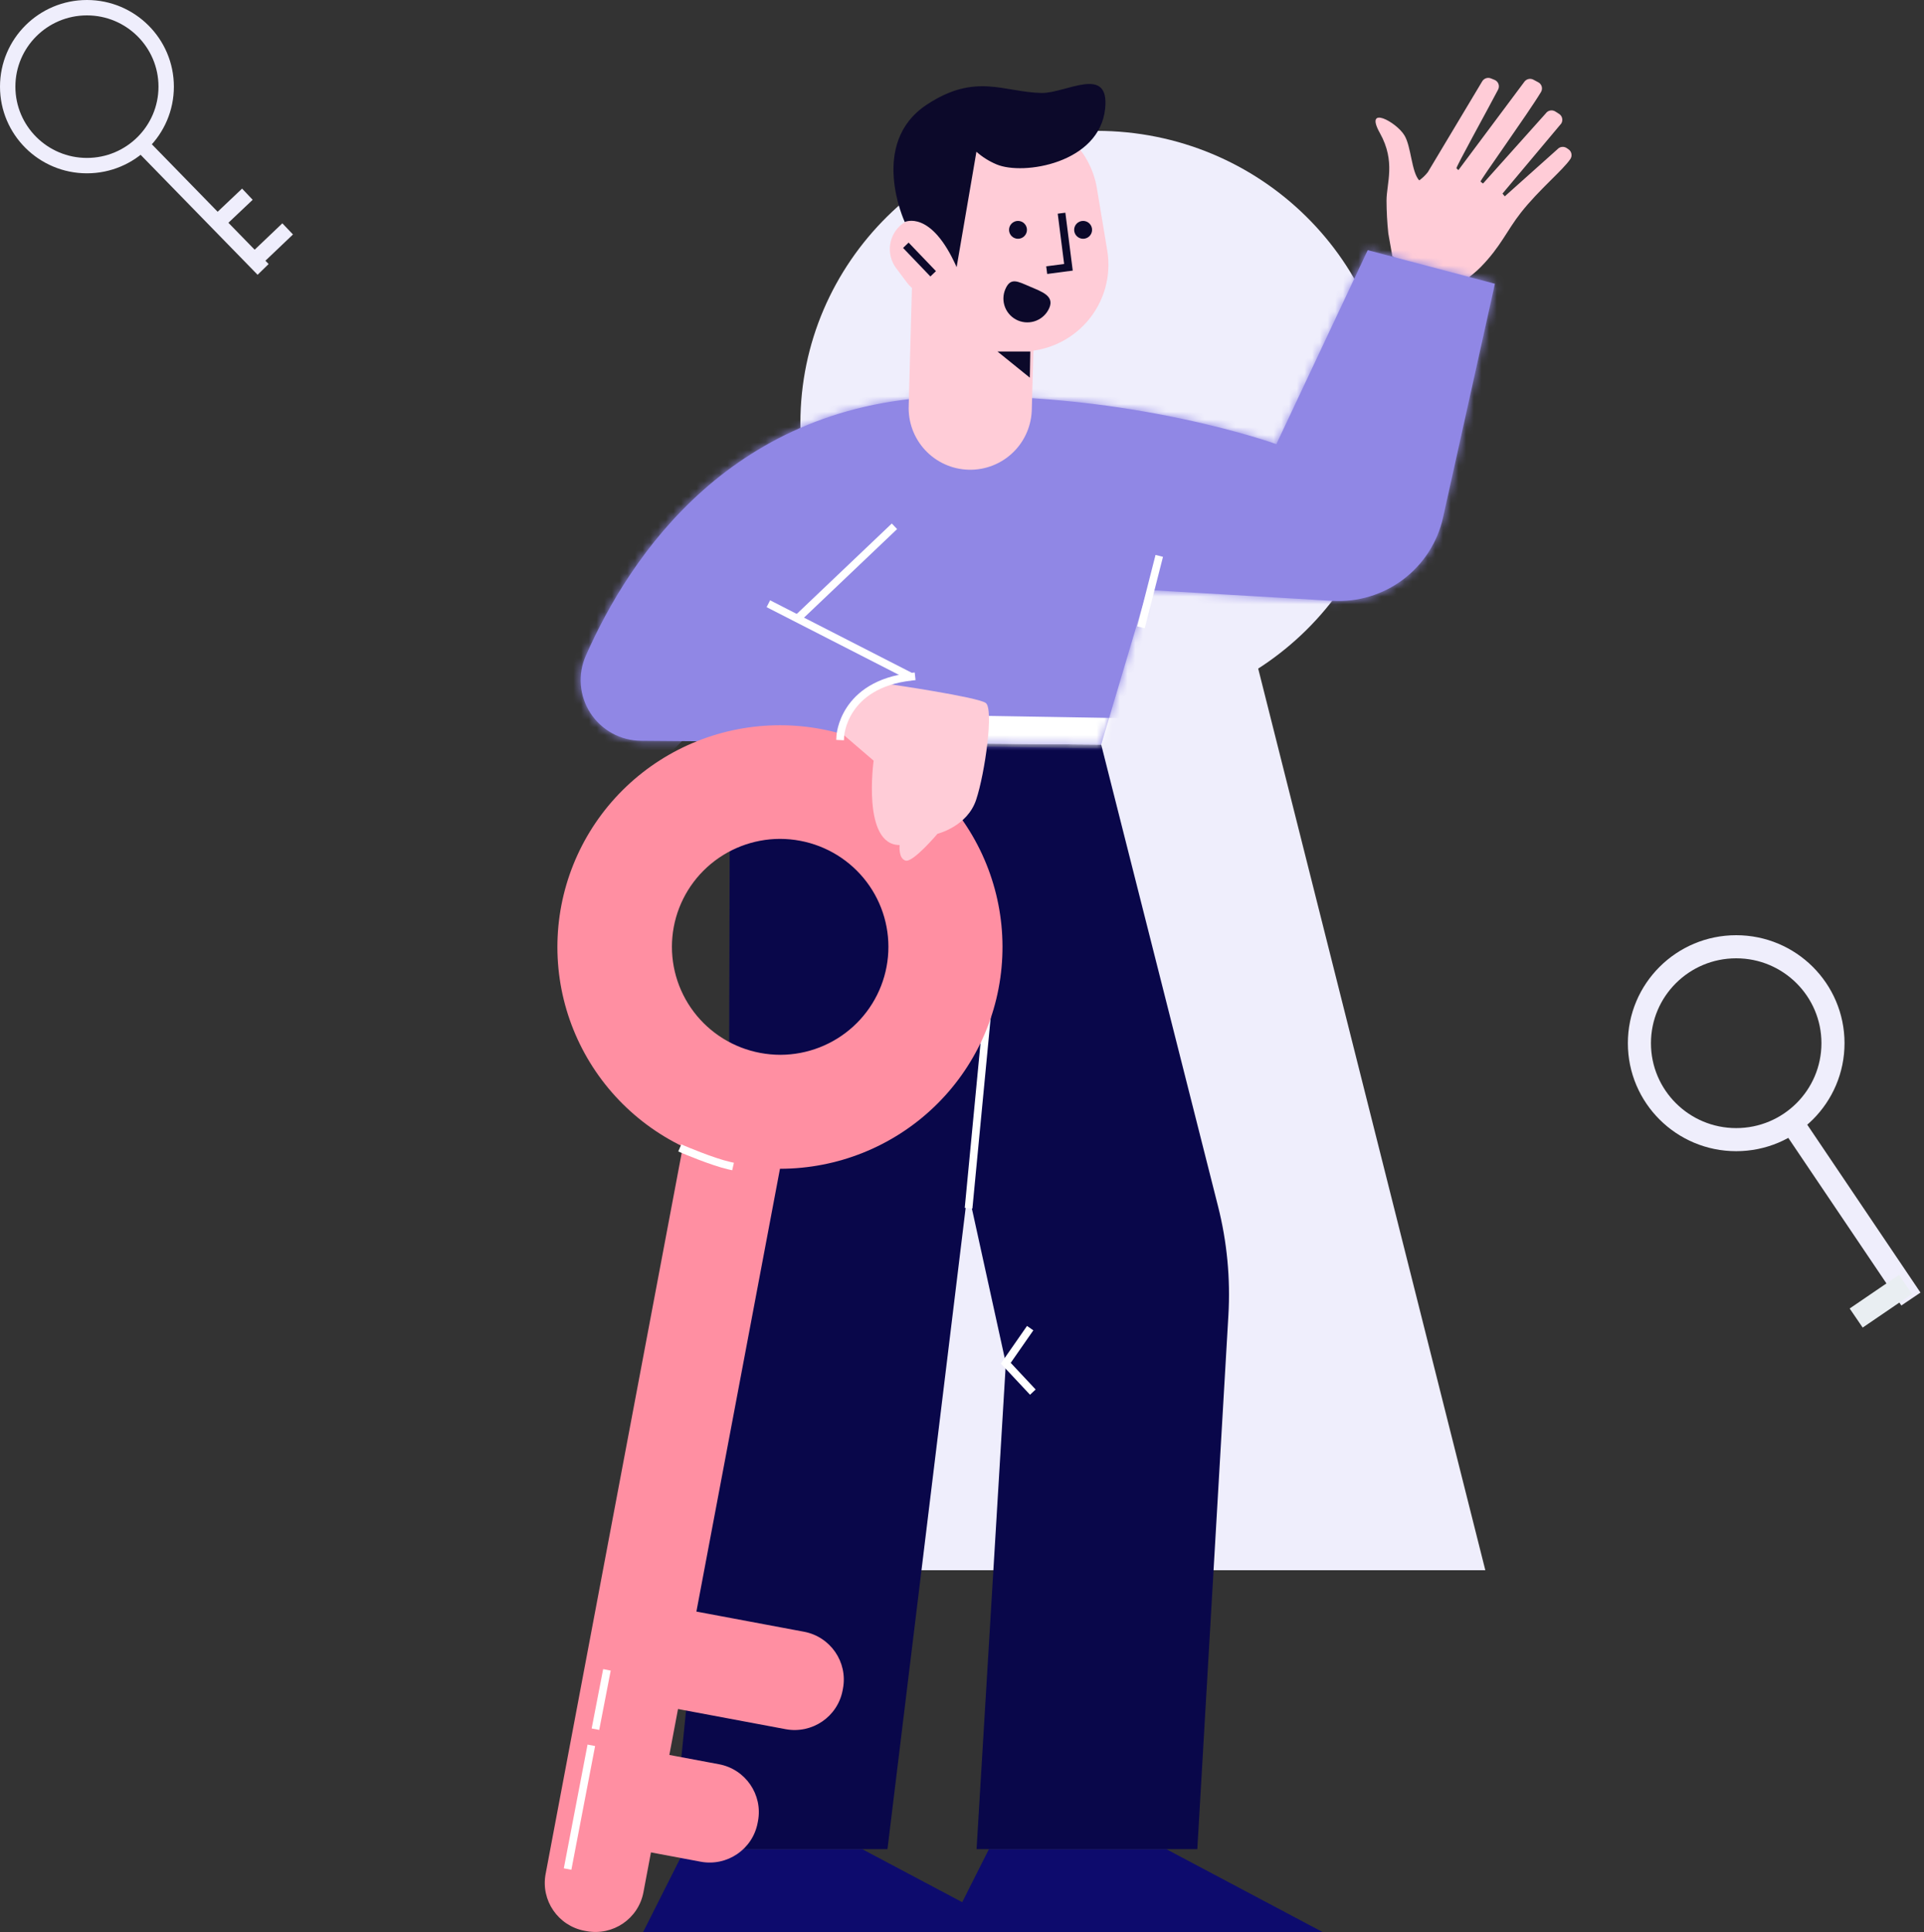 <svg width="250" height="251" viewBox="0 0 250 251" fill="none" xmlns="http://www.w3.org/2000/svg">
<rect x="0" y="0" width="250" height="251" fill="#333333" stroke="none"/>
<path d="M142.5 93C163.763 93 181 75.987 181 55C181 34.013 163.763 17 142.5 17C121.237 17 104 34.013 104 55C104 75.987 121.237 93 142.5 93Z" fill="#EFEEFC"/>
<path d="M193 204H92L130.296 52H154.704L193 204Z" fill="#EFEEFC"/>
<path fill-rule="evenodd" clip-rule="evenodd" d="M11.296 21.517C16.983 21.517 21.593 16.924 21.593 11.258C21.593 5.593 16.983 1 11.296 1C5.61 1 1 5.593 1 11.258C1 16.924 5.61 21.517 11.296 21.517Z" stroke="#EFEEFC" stroke-width="2"/>
<path d="M18.338 18.75L34.189 35" stroke="#EFEEFC" stroke-width="2"/>
<path d="M32.779 34.118L37.378 29.738" stroke="#EFEEFC" stroke-width="2"/>
<path d="M28.252 28.914L32.144 25.231" stroke="#EFEEFC" stroke-width="2"/>
<path fill-rule="evenodd" clip-rule="evenodd" d="M225.597 148.059C232.543 148.059 238.173 142.449 238.173 135.53C238.173 128.61 232.543 123 225.597 123C218.652 123 213.021 128.61 213.021 135.53C213.021 142.449 218.652 148.059 225.597 148.059Z" stroke="#EFEEFC" stroke-width="3"/>
<path d="M232.806 145.8L248.299 168.767" stroke="#EFEEFC" stroke-width="3"/>
<path d="M247.598 166.864L241.187 171.236" stroke="#E9EEF2" stroke-width="3"/>
<path d="M115.316 240.23L125.758 154.608L130.697 177.104L126.894 240.23H155.577L159.615 170.869C159.892 166.113 159.439 161.343 158.27 156.724L143.088 96.736L94.846 96.352L94.674 167.154L87.336 240.23H115.316Z" fill="#09074A"/>
<path d="M125.902 156.469L129.14 122.665" stroke="white" stroke-linecap="square"/>
<path d="M180.917 33.279L180.397 30.352C180.244 28.924 180.167 27.49 180.162 26.054C180.162 23.812 181.383 21.014 179.304 17.295C177.224 13.576 181.42 15.823 182.483 17.579C183.382 19.043 183.391 22.343 184.41 23.437C184.833 23.133 185.212 22.771 185.532 22.361L192.588 10.577C192.696 10.386 192.872 10.241 193.079 10.169C193.286 10.097 193.514 10.102 193.719 10.183L194.189 10.373C194.307 10.42 194.415 10.492 194.504 10.583C194.594 10.675 194.662 10.783 194.707 10.903C194.751 11.022 194.77 11.15 194.761 11.277C194.754 11.404 194.718 11.528 194.66 11.641C193.317 14.218 189.107 21.813 189.25 21.867L189.502 22.101L198.065 10.633C198.192 10.451 198.383 10.322 198.599 10.27C198.816 10.218 199.044 10.246 199.241 10.35L199.879 10.689C199.989 10.747 200.086 10.826 200.163 10.922C200.241 11.018 200.297 11.129 200.33 11.248C200.363 11.367 200.373 11.492 200.354 11.614C200.337 11.736 200.295 11.854 200.231 11.959C198.585 14.701 192.235 23.535 192.376 23.596L192.7 23.845L200.857 14.729C200.991 14.538 201.196 14.406 201.424 14.36C201.654 14.314 201.894 14.358 202.092 14.483L202.581 14.795C202.682 14.859 202.772 14.943 202.84 15.041C202.908 15.139 202.957 15.25 202.983 15.367C203.009 15.484 203.011 15.605 202.99 15.723C202.969 15.842 202.927 15.954 202.861 16.055L195.231 25.15L195.525 25.511L202.374 19.388C202.522 19.221 202.727 19.113 202.95 19.087C203.171 19.06 203.397 19.115 203.581 19.242L203.816 19.404C204.011 19.541 204.145 19.748 204.187 19.982C204.232 20.216 204.183 20.457 204.051 20.655C203.11 22.078 199.97 24.639 197.618 27.631C195.793 29.949 195.01 32.034 192.392 34.703C191.287 35.835 189.509 37.023 188.535 37.694" fill="#FFCCD7"/>
<path d="M128.501 240.23L123.077 251H171.845L151.531 240.23H128.501Z" fill="#0D0B6D"/>
<path d="M88.99 240.23L83.569 251H132.334L112.02 240.23H88.99Z" fill="#0D0B6D"/>
<path d="M165.85 57.703C165.85 57.703 147.27 50.98 123.395 51.502C95.251 52.118 81.861 72.163 76.12 85.185C75.591 86.379 75.369 87.686 75.473 88.987C75.577 90.289 76.004 91.544 76.715 92.64C77.426 93.737 78.4 94.64 79.548 95.269C80.696 95.897 81.983 96.232 83.293 96.243L143.088 96.735L149.069 76.641L173.123 78.059C176.42 78.254 179.68 77.271 182.317 75.287C184.953 73.302 186.795 70.447 187.507 67.233L194.246 36.866L177.718 32.498L165.85 57.703Z" fill="#9087E5"/>
<mask id="mask0_145_3731" style="mask-type:luminance" maskUnits="userSpaceOnUse" x="75" y="32" width="120" height="65">
<path fill-rule="evenodd" clip-rule="evenodd" d="M165.85 57.703C165.85 57.703 147.27 50.98 123.395 51.502C95.251 52.118 81.861 72.163 76.12 85.185C75.591 86.379 75.369 87.686 75.473 88.987C75.577 90.289 76.004 91.544 76.715 92.64C77.426 93.737 78.4 94.64 79.548 95.269C80.696 95.897 81.983 96.232 83.293 96.243L108.93 96.447L143.088 96.735L149.069 76.641L173.123 78.059C176.42 78.254 179.68 77.271 182.317 75.287C184.953 73.302 186.795 70.447 187.507 67.233L194.246 36.866L177.718 32.498L165.85 57.703Z" fill="white"/>
</mask>
<g mask="url(#mask0_145_3731)">
<path d="M82.675 58.281L98.299 73.848" stroke="#9087E5" stroke-width="31" stroke-linecap="round"/>
<path d="M107.378 60.826L124.698 43.567" stroke="#9087E5" stroke-width="31" stroke-linecap="round"/>
<path d="M135.785 76.939L125.159 66.35" stroke="#9087E5" stroke-width="31" stroke-linecap="round"/>
<path d="M142.149 59.914L157.571 44.549" stroke="#9087E5" stroke-width="31" stroke-linecap="round"/>
<path d="M161.454 66.41L179.214 84.104" stroke="#9087E5" stroke-width="31" stroke-linecap="round"/>
<path d="M182.255 58.473L199.745 41.046" stroke="#9087E5" stroke-width="31" stroke-linecap="round"/>
<path d="M180.228 40.592L161.511 21.944" stroke="#9087E5" stroke-width="31" stroke-linecap="round"/>
<path d="M115.737 78.301L105.778 88.22" stroke="#9087E5" stroke-width="31" stroke-linecap="round"/>
<path d="M82.694 80.312L65.477 97.466" stroke="#9087E5" stroke-width="31" stroke-linecap="round"/>
<path d="M130.829 92.805L144.193 106.12" stroke="#9087E5" stroke-width="31" stroke-linecap="round"/>
<path d="M148.095 95.339L119.18 94.858" stroke="white" stroke-width="4" stroke-linecap="square"/>
</g>
<path d="M126.805 26.249L126.069 53.028" stroke="#FFCCD7" stroke-width="16" stroke-linecap="round" stroke-linejoin="round"/>
<path d="M131.038 45.633L132.469 45.663C134.132 45.699 135.782 45.368 137.303 44.695C138.823 44.023 140.176 43.024 141.265 41.771C142.354 40.518 143.152 39.041 143.603 37.446C144.054 35.851 144.146 34.176 143.873 32.541L142.526 24.447C142.09 21.831 140.743 19.452 138.721 17.728C136.699 16.003 134.133 15.044 131.471 15.018C129.985 15.002 128.51 15.279 127.131 15.832C125.752 16.385 124.496 17.203 123.435 18.239C122.373 19.276 121.526 20.51 120.944 21.872C120.361 23.235 120.053 24.698 120.038 26.179L119.968 34.245C119.938 37.212 121.083 40.072 123.156 42.204C125.228 44.336 128.06 45.568 131.038 45.633Z" fill="#FFCCD7"/>
<path d="M117.866 36.736C119.244 38.569 121.853 38.944 123.693 37.571C125.533 36.199 125.907 33.6 124.529 31.766L123.116 29.884C121.738 28.05 119.129 27.676 117.289 29.049C115.449 30.421 115.074 33.021 116.452 34.854L117.866 36.736Z" fill="#FFCCD7"/>
<path fill-rule="evenodd" clip-rule="evenodd" d="M118.049 32.225L120.909 35.21L118.049 32.225Z" fill="#0C092A"/>
<path d="M118.049 32.225L120.909 35.21" stroke="#0C092A" stroke-linecap="square"/>
<path d="M137.998 28.194L138.831 34.725L136.502 35.032" stroke="#0C092A" stroke-linecap="square"/>
<path d="M130.632 37.569C130.307 38.324 130.297 39.176 130.603 39.938C130.91 40.701 131.508 41.31 132.265 41.634C133.023 41.957 133.878 41.967 134.643 41.662C135.408 41.356 136.02 40.761 136.345 40.006C137.02 38.436 135.376 37.897 133.797 37.222C132.219 36.547 131.307 35.999 130.632 37.569Z" fill="#0C092A"/>
<path d="M124.302 34.706L126.382 22.591L126.873 19.716C127.648 20.402 128.531 20.956 129.486 21.356C132.955 22.828 142.867 21.213 143.598 14.12C144.205 8.334 138.447 12.151 135.312 12.079C130.389 11.962 126.741 9.412 120.403 13.611C112.813 18.64 117.562 28.843 117.562 28.843C117.562 28.843 120.963 27.17 124.302 34.706Z" fill="#0C092A"/>
<path d="M133.873 45.666L129.611 45.668L133.816 49.068L133.873 45.666Z" fill="#0C092A"/>
<path d="M132.276 31.02C132.919 31.02 133.44 30.5 133.44 29.86C133.44 29.219 132.919 28.7 132.276 28.7C131.633 28.7 131.112 29.219 131.112 29.86C131.112 30.5 131.633 31.02 132.276 31.02Z" fill="#0C092A"/>
<path d="M140.738 31.02C141.381 31.02 141.902 30.5 141.902 29.86C141.902 29.219 141.381 28.7 140.738 28.7C140.095 28.7 139.574 29.219 139.574 29.86C139.574 30.5 140.095 31.02 140.738 31.02Z" fill="#0C092A"/>
<path d="M97.497 138.031L97.261 137.986C93.817 137.341 90.5 139.6 89.853 143.032L70.897 243.459C70.249 246.892 72.516 250.196 75.96 250.843L76.196 250.885C79.641 251.532 82.958 249.273 83.605 245.842L102.561 145.412C103.208 141.981 100.941 138.676 97.497 138.031Z" fill="#FF8FA2"/>
<path d="M74.99 232.185L74.946 232.42C74.298 235.853 76.565 239.157 80.009 239.801L91.037 241.868C94.481 242.512 97.799 240.256 98.446 236.823L98.491 236.589C99.138 233.156 96.871 229.852 93.427 229.206L82.399 227.14C78.955 226.495 75.638 228.754 74.99 232.185Z" fill="#FF8FA2"/>
<path d="M82.456 214.298L82.412 214.533C81.764 217.965 84.031 221.269 87.476 221.915L102.079 224.651C105.524 225.296 108.841 223.037 109.488 219.606L109.533 219.371C110.18 215.94 107.913 212.635 104.469 211.989L89.865 209.253C86.421 208.608 83.104 210.866 82.456 214.298Z" fill="#FF8FA2"/>
<path fill-rule="evenodd" clip-rule="evenodd" d="M81.379 102.191C86.758 97.076 93.907 94.222 101.343 94.222C103.146 94.221 104.945 94.389 106.717 94.723C114.023 96.099 120.516 100.226 124.848 106.248C129.18 112.269 131.018 119.721 129.979 127.056C128.941 134.392 125.106 141.047 119.272 145.639C113.438 150.232 106.052 152.409 98.649 151.718C91.246 151.027 84.394 147.522 79.517 141.93C74.64 136.338 72.112 129.089 72.459 121.689C72.806 114.289 76 107.306 81.379 102.191ZM103.974 109.232C103.109 109.069 102.23 108.986 101.35 108.984H101.343C97.84 108.994 94.467 110.305 91.883 112.661C89.298 115.016 87.688 118.247 87.367 121.722C87.046 125.197 88.036 128.667 90.145 131.453C92.254 134.239 95.33 136.142 98.772 136.79C99.64 136.953 100.522 137.036 101.406 137.038C104.909 137.027 108.281 135.716 110.865 133.36C113.449 131.004 115.058 127.773 115.379 124.299C115.7 120.824 114.71 117.354 112.601 114.568C110.492 111.782 107.416 109.88 103.974 109.232Z" fill="#FF8FA2"/>
<path d="M109.271 95.178L113.519 98.826C113.519 98.826 111.973 109.786 116.896 109.786C116.896 109.786 116.701 111.522 117.668 111.808C118.634 112.094 121.816 108.321 121.816 108.321C121.816 108.321 125.676 107.384 126.833 103.92C127.99 100.457 129.15 92.096 128.087 91.328C127.024 90.559 115.833 88.923 115.833 88.923C115.833 88.923 111.105 88.923 109.271 95.178Z" fill="#FFCCD7"/>
<path d="M118.086 87.77L100.284 78.662" stroke="white" stroke-linecap="square"/>
<path d="M103.859 80.135L115.861 68.719" stroke="white" stroke-linecap="square"/>
<path d="M148.387 81.017L150.508 72.703" stroke="white" stroke-linecap="square"/>
<path d="M109.184 95.65C109.184 95.65 109.511 88.923 118.413 87.918" stroke="white" stroke-linecap="square"/>
<path d="M133.574 172.958L130.688 177.104L133.863 180.495" stroke="white" stroke-linecap="square"/>
<path d="M88.79 149.331C88.79 149.331 92.553 150.941 94.764 151.44" stroke="white" stroke-linecap="square"/>
<path d="M73.846 242.331L76.741 227.238" stroke="white" stroke-linecap="square"/>
<path d="M77.465 224.162L78.768 217.434" stroke="white" stroke-linecap="square"/>
</svg>

